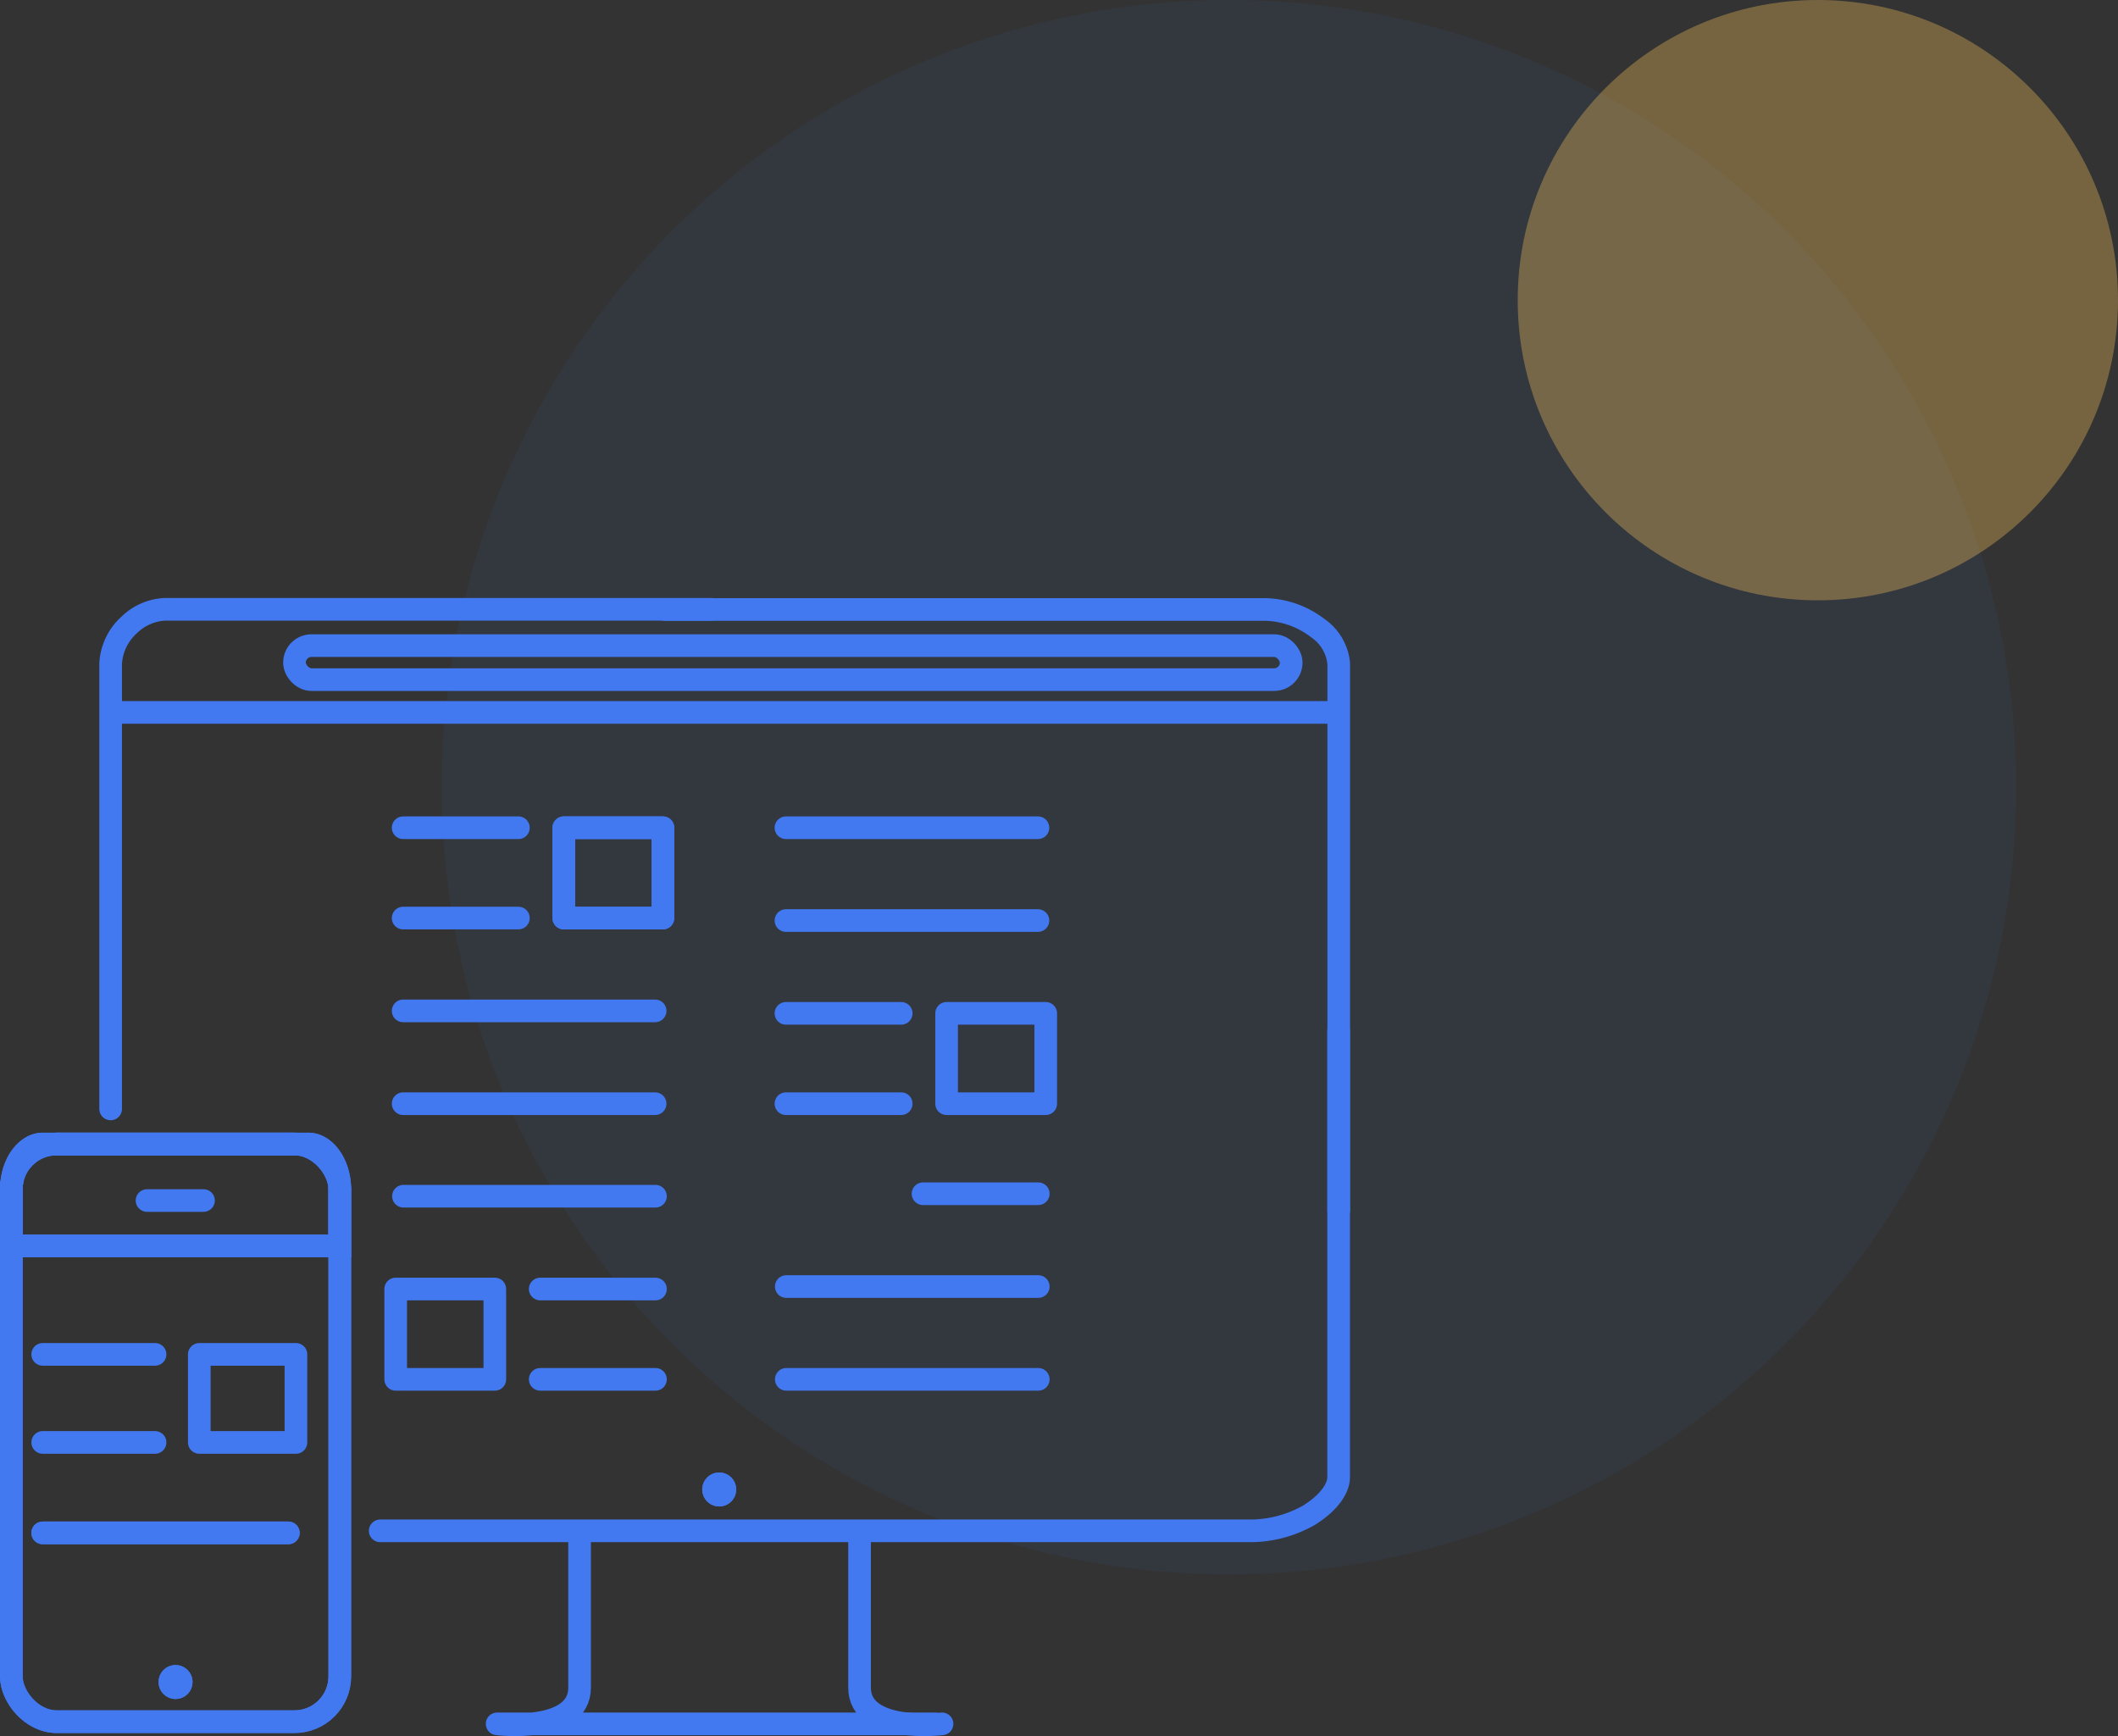 <svg xmlns="http://www.w3.org/2000/svg" width="187" height="153.291" viewBox="0 0 187 153.291"><rect x="0" y="0" width="187" height="153.291" fill="#333333" stroke="none"/><g transform="translate(-886 -1428)"><circle cx="69.5" cy="69.5" r="69.5" transform="translate(925 1428)" fill="#4279f1" opacity="0.06"/><circle cx="26.5" cy="26.5" r="26.5" transform="translate(1020 1428)" fill="#ffc85e" opacity="0.33"/><g transform="translate(202 1)"><g transform="translate(42 -252)"><g transform="translate(-653 -216)"><g transform="translate(1304 1948)"><g transform="translate(4 5)" fill="none" stroke="#4279f1" stroke-width="2"><circle cx="1" cy="1" r="1" stroke="none"/><circle cx="1" cy="1" fill="none"/></g><g transform="translate(7 5)" fill="none" stroke="#4279f1" stroke-width="2"><circle cx="1" cy="1" r="1" stroke="none"/><circle cx="1" cy="1" fill="none"/></g><g transform="translate(10 5)" fill="none" stroke="#4279f1" stroke-width="2"><circle cx="1" cy="1" r="1" stroke="none"/><circle cx="1" cy="1" fill="none"/></g><g transform="translate(16 3)" fill="none" stroke="#4279f1" stroke-width="2"><rect width="90" height="5" rx="2.5" stroke="none"/><rect x="1" y="1" width="88" height="3" rx="1.5" fill="none"/></g><g transform="translate(4 5)" fill="none" stroke="#4279f1" stroke-width="2"><circle cx="1" cy="1" r="1" stroke="none"/><circle cx="1" cy="1" fill="none"/></g><g transform="translate(4 5)" fill="none" stroke="#4279f1" stroke-width="2"><circle cx="1" cy="1" r="1" stroke="none"/><circle cx="1" cy="1" fill="none"/></g><g transform="translate(7 5)" fill="none" stroke="#4279f1" stroke-width="2"><circle cx="1" cy="1" r="1" stroke="none"/><circle cx="1" cy="1" fill="none"/></g><g transform="translate(10 5)" fill="none" stroke="#4279f1" stroke-width="2"><circle cx="1" cy="1" r="1" stroke="none"/><circle cx="1" cy="1" fill="none"/></g><g transform="translate(4 5)" fill="none" stroke="#4279f1" stroke-width="2"><circle cx="1" cy="1" r="1" stroke="none"/><circle cx="1" cy="1" fill="none"/></g><path d="M-9886-613.338h108.892" transform="translate(9886.222 623.234)" fill="none" stroke="#4279f1" stroke-width="2"/><g transform="translate(26.594 20.078)"><rect width="8.752" height="7.975" transform="translate(14.183 0.001)" fill="none" stroke="#4279f1" stroke-linecap="round" stroke-linejoin="round" stroke-width="2"/><path d="M0,0" transform="translate(0 8.194)" fill="none" stroke="#4279f1" stroke-linecap="round" stroke-width="2"/><rect width="8.752" height="7.975" transform="translate(14.183 0.001)" fill="none" stroke="#4279f1" stroke-linecap="round" stroke-linejoin="round" stroke-width="2"/><path d="M0,0" transform="translate(0 8.194)" fill="none" stroke="#4279f1" stroke-linecap="round" stroke-width="2"/><line x1="10.175" transform="translate(33.799 24.362)" fill="none" stroke="#4279f1" stroke-linecap="round" stroke-linejoin="round" stroke-width="2"/><line x1="10.175" transform="translate(33.799 16.387)" fill="none" stroke="#4279f1" stroke-linecap="round" stroke-linejoin="round" stroke-width="2"/><g transform="translate(0)"><line x1="10.175" fill="none" stroke="#4279f1" stroke-linecap="round" stroke-linejoin="round" stroke-width="2"/><line x1="10.175" transform="translate(0 7.975)" fill="none" stroke="#4279f1" stroke-linecap="round" stroke-linejoin="round" stroke-width="2"/><line x1="22.248" transform="translate(0 16.169)" fill="none" stroke="#4279f1" stroke-linecap="round" stroke-linejoin="round" stroke-width="2"/><line x1="22.248" transform="translate(0 24.362)" fill="none" stroke="#4279f1" stroke-linecap="round" stroke-linejoin="round" stroke-width="2"/><line x1="22.248" transform="translate(33.799 8.194)" fill="none" stroke="#4279f1" stroke-linecap="round" stroke-linejoin="round" stroke-width="2"/></g><rect width="8.752" height="7.975" transform="translate(47.982 16.387)" fill="none" stroke="#4279f1" stroke-linecap="round" stroke-linejoin="round" stroke-width="2"/><line x1="22.248" transform="translate(33.799)" fill="none" stroke="#4279f1" stroke-linecap="round" stroke-linejoin="round" stroke-width="2"/></g><g transform="translate(25.936 52.39)"><path d="M0,0" transform="translate(56.734 0.219)" fill="none" stroke="#4279f1" stroke-linecap="round" stroke-width="2"/><path d="M0,0" transform="translate(56.734 0.219)" fill="none" stroke="#4279f1" stroke-linecap="round" stroke-width="2"/><line x2="10.175" transform="translate(12.76 16.387)" fill="none" stroke="#4279f1" stroke-linecap="round" stroke-linejoin="round" stroke-width="2"/><line x2="10.175" transform="translate(12.76 8.413)" fill="none" stroke="#4279f1" stroke-linecap="round" stroke-linejoin="round" stroke-width="2"/><g transform="translate(0.687 0)"><g transform="translate(33.799)"><line x2="10.175" transform="translate(12.073)" fill="none" stroke="#4279f1" stroke-linecap="round" stroke-linejoin="round" stroke-width="2"/><line x2="22.248" transform="translate(0 8.194)" fill="none" stroke="#4279f1" stroke-linecap="round" stroke-linejoin="round" stroke-width="2"/><line x2="22.248" transform="translate(0 16.387)" fill="none" stroke="#4279f1" stroke-linecap="round" stroke-linejoin="round" stroke-width="2"/></g><line x2="22.248" transform="translate(0 0.219)" fill="none" stroke="#4279f1" stroke-linecap="round" stroke-linejoin="round" stroke-width="2"/></g><rect width="8.752" height="7.975" transform="translate(0 8.412)" fill="none" stroke="#4279f1" stroke-linecap="round" stroke-linejoin="round" stroke-width="2"/></g></g><g transform="translate(1357 2025)" fill="#4279f1" stroke="#4279f1" stroke-width="1"><circle cx="1.5" cy="1.5" r="1.5" stroke="none"/><circle cx="1.5" cy="1.5" r="1" fill="none"/></g></g><path d="M-9890.108-670v12.994c0,4.077,7.28,3.2,7.28,3.2" transform="translate(10608 2485)" fill="none" stroke="#4279f1" stroke-linecap="round" stroke-linejoin="round" stroke-width="2"/><path d="M-9882.829-670v12.994c0,4.077-7.28,3.2-7.28,3.2h38.691" transform="translate(10576.001 2485)" fill="none" stroke="#4279f1" stroke-linecap="round" stroke-linejoin="round" stroke-width="2"/></g><g transform="translate(-722 -562)"><g transform="translate(1406 2089.001)" fill="none"><path d="M3.781,0H27.22C29.308,0,31,2.239,31,5v6H0V5C0,2.239,1.693,0,3.781,0Z" stroke="none"/><path d="M 3.781 2 C 2.94 2 2 3.283 2 5 L 2 9 L 29 9 L 29 5 C 29 3.283 28.06 2 27.22 2 L 3.781 2 M 3.781 1.9073486328125e-06 L 27.22 1.9073486328125e-06 C 29.308 1.9073486328125e-06 31 2.239 31 5 L 31 11 L 3.814697265625e-06 11 L 3.814697265625e-06 5 C 3.814697265625e-06 2.239 1.693 1.9073486328125e-06 3.781 1.9073486328125e-06 Z" stroke="none" fill="#4279f1"/></g><g transform="translate(1406 2089)" fill="none" stroke="#4279f1" stroke-width="2"><rect width="31" height="53" rx="5" stroke="none"/><rect x="1" y="1" width="29" height="51" rx="4" fill="none"/></g><g transform="translate(1417.98 2093.992)" fill="#fff"><path d="M 5.99 1.497 L 0.998 1.497 C 0.724 1.497 0.5 1.273 0.5 0.998 C 0.5 0.724 0.724 0.5 0.998 0.5 L 5.99 0.5 C 6.265 0.5 6.489 0.724 6.489 0.998 C 6.489 1.273 6.265 1.497 5.99 1.497 Z" stroke="none"/><path d="M 0.998 3.695487976074219e-06 L 5.99 3.695487976074219e-06 C 6.542 3.695487976074219e-06 6.989 0.447 6.989 0.998 C 6.989 1.55 6.542 1.997 5.99 1.997 L 0.998 1.997 C 0.447 1.997 3.337860107421875e-06 1.55 3.337860107421875e-06 0.998 C 3.337860107421875e-06 0.447 0.447 3.695487976074219e-06 0.998 3.695487976074219e-06 Z" stroke="none" fill="#4279f1"/></g><g transform="translate(1406 2089.001)" fill="none"><path d="M3.781,0H27.22C29.308,0,31,2.239,31,5v6H0V5C0,2.239,1.693,0,3.781,0Z" stroke="none"/><path d="M 3.781 2 C 2.94 2 2 3.283 2 5 L 2 9 L 29 9 L 29 5 C 29 3.283 28.06 2 27.22 2 L 3.781 2 M 3.781 1.9073486328125e-06 L 27.22 1.9073486328125e-06 C 29.308 1.9073486328125e-06 31 2.239 31 5 L 31 11 L 3.814697265625e-06 11 L 3.814697265625e-06 5 C 3.814697265625e-06 2.239 1.693 1.9073486328125e-06 3.781 1.9073486328125e-06 Z" stroke="none" fill="#4279f1"/></g><g transform="translate(1406 2089)" fill="none" stroke="#4279f1" stroke-width="2"><rect width="31" height="53" rx="5" stroke="none"/><rect x="1" y="1" width="29" height="51" rx="4" fill="none"/></g><line x1="9.919" transform="translate(1409.771 2108.572)" fill="none" stroke="#4279f1" stroke-linecap="round" stroke-linejoin="round" stroke-width="2"/><line x1="9.919" transform="translate(1409.771 2116.346)" fill="none" stroke="#4279f1" stroke-linecap="round" stroke-linejoin="round" stroke-width="2"/><line x1="21.687" transform="translate(1409.771 2124.333)" fill="none" stroke="#4279f1" stroke-linecap="round" stroke-linejoin="round" stroke-width="2"/><rect width="8.531" height="7.774" transform="translate(1423.597 2108.573)" fill="none" stroke="#4279f1" stroke-linecap="round" stroke-linejoin="round" stroke-width="2"/><g transform="translate(1420 2136)" fill="#4279f1" stroke="#4279f1" stroke-width="1"><circle cx="1.5" cy="1.5" r="1.5" stroke="none"/><circle cx="1.5" cy="1.5" r="1" fill="none"/></g><line x1="21.687" transform="translate(1409.771 2124.333)" fill="none" stroke="#4279f1" stroke-linecap="round" stroke-linejoin="round" stroke-width="2"/></g><g transform="translate(693.767 1480.795)"><path d="M-10548.133-829.955h76.977a10.574,10.574,0,0,0,5.029-1.38c1.911-1.2,2.647-2.494,2.614-3.41,0-.6,0-39.316,0-39.316" transform="translate(10571.935 911.312)" fill="none" stroke="#4279f1" stroke-linecap="round" stroke-linejoin="round" stroke-width="2"/><path d="M0,59.482H48.238a4.275,4.275,0,0,0,3.151-1.861,7.869,7.869,0,0,0,1.638-4.6c0-.812,0-53.022,0-53.022" transform="translate(48.949 53.041) rotate(-90)" fill="none" stroke="#4279f1" stroke-linecap="round" stroke-linejoin="round" stroke-width="2"/><path d="M0,44.106H48.244a4.835,4.835,0,0,0,3.152-1.38,4.958,4.958,0,0,0,1.638-3.41c0-.6,0-39.316,0-39.316" transform="translate(53.035 44.106) rotate(180)" fill="none" stroke="#4279f1" stroke-linecap="round" stroke-linejoin="round" stroke-width="2"/></g></g></g></svg>